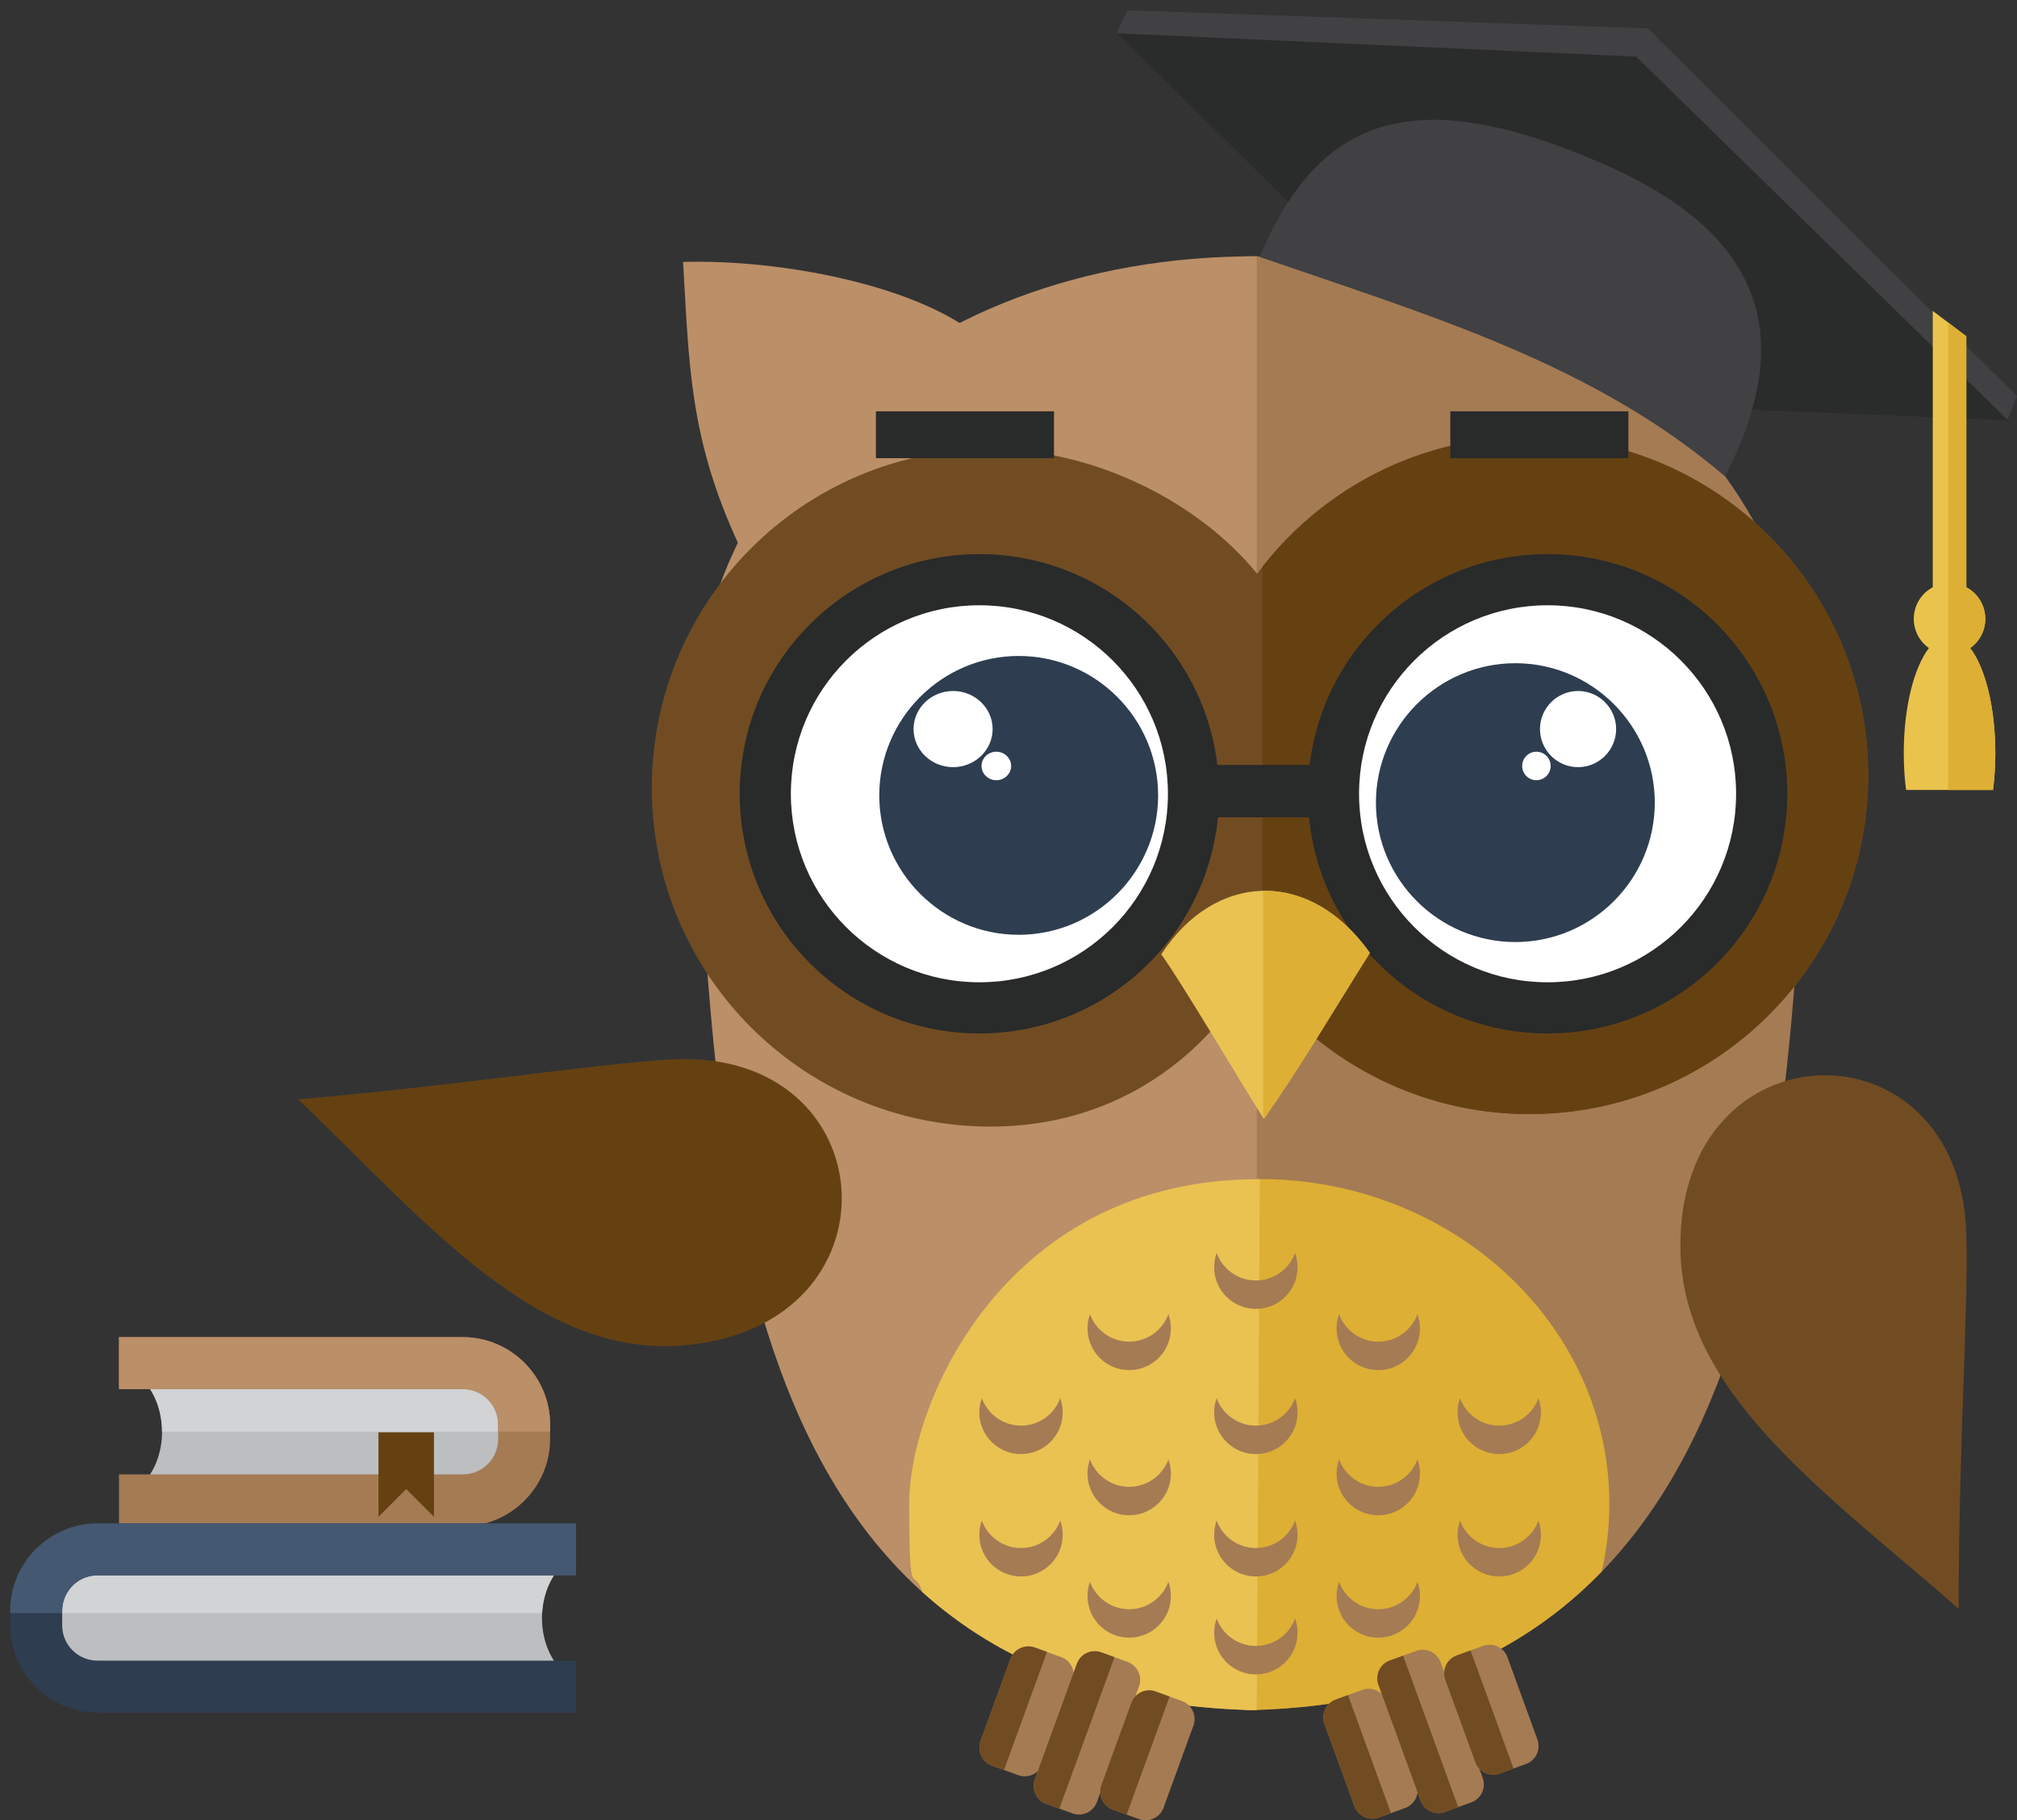 <svg version="1.1" id="owl-author"
	 xmlns="http://www.w3.org/2000/svg" xmlns:xlink="http://www.w3.org/1999/xlink" x="0px" y="0px"
	 viewBox="0 0 197.108 177.901" style="enable-background:new 0 0 197.108 177.901;" xml:space="preserve">
<rect x="0" y="0" width="197.108" height="177.901" fill="#333333" stroke="none"/>
<g>
	<polygon style="fill-rule:evenodd;clip-rule:evenodd;fill:#2A2B2B;" points="109.146,3.245 160.043,5.34 196.343,41.079 
		145.446,38.983 	"/>
	<polygon style="fill-rule:evenodd;clip-rule:evenodd;fill:#414042;" points="109.124,3.253 159.86,5.533 161.002,2.777 110.173,1 	
		"/>
	<polygon style="fill-rule:evenodd;clip-rule:evenodd;fill:#414042;" points="196.178,41.024 159.817,5.462 160.995,2.743 
		197.108,38.72 	"/>
	<path style="fill-rule:evenodd;clip-rule:evenodd;fill:#A57B54;" d="M121.772,167.135c0.154-0.004,0.302,0,0.456-0.005
		c52.931-1.352,52.056-57.287,54.536-91.759c1.94-26.942-20.455-50.38-54.992-50.324V167.135z"/>
	<path style="fill-rule:evenodd;clip-rule:evenodd;fill:#DDAF34;" d="M121.772,167.135c0.154-0.004,0.302,0,0.456-0.005
		c15.637-0.398,26.575-5.563,34.294-13.529c0.49-2.14,0.75-4.356,0.75-6.631c0-17.53-15.317-31.742-34.211-31.742
		c-0.432,0-0.861,0.01-1.289,0.023V167.135z"/>
	<path style="fill-rule:evenodd;clip-rule:evenodd;fill:#BB8F68;" d="M95.252,32.599c-5.939-4.658-18.705-7.272-28.5-7
		c0.593,10.011,0.616,17.322,5.5,27.75C79.502,47.683,88.002,38.266,95.252,32.599z"/>
	<path style="fill-rule:evenodd;clip-rule:evenodd;fill:#BB8F68;" d="M122.819,167.135c-0.154-0.004-0.302,0-0.456-0.005
		c-52.931-1.352-52.056-57.287-54.536-91.759c-1.94-26.942,20.456-50.38,54.993-50.324V167.135z"/>
	<path style="fill-rule:evenodd;clip-rule:evenodd;fill:#714C23;" d="M96.806,43.889c-18.285,0-33.108,14.822-33.108,33.107
		c0,18.286,14.823,33.108,33.108,33.108c11.496,0,20.56-6.053,25.707-15.09c6.006,8.396,15.837,13.869,26.947,13.869
		c18.285,0,33.108-14.823,33.108-33.108c0-18.285-14.823-33.109-33.108-33.109c-10.903,0-20.573,5.272-26.606,13.403
		C117.18,49.118,107.033,43.889,96.806,43.889z"/>
	<path style="fill-rule:evenodd;clip-rule:evenodd;fill:#654112;" d="M123.36,96.146c6.06,7.753,15.498,12.737,26.1,12.737
		c18.285,0,33.108-14.823,33.108-33.108c0-18.285-14.823-33.109-33.108-33.109c-10.603,0-20.04,4.986-26.1,12.739V96.146z"/>
	<path style="fill-rule:evenodd;clip-rule:evenodd;fill:#EAC252;" d="M122.819,167.135c-0.154-0.004-0.302,0-0.456-0.005
		c-14.299-0.364-24.665-4.717-32.237-11.55c-0.83-2.738-1.275,1.609-1.275-8.61s9.688-31.848,34.261-31.72L122.819,167.135z"/>
	<path style="fill-rule:evenodd;clip-rule:evenodd;fill:#FFFFFF;" d="M151.235,98.5c11.525,0,20.924-9.398,20.924-20.923
		s-9.399-20.924-20.924-20.924s-20.924,9.399-20.924,20.924S139.71,98.5,151.235,98.5z"/>
	<path style="fill-rule:evenodd;clip-rule:evenodd;fill:#292A2A;" d="M134.672,61.015c4.238-4.239,10.094-6.861,16.562-6.861
		c6.468,0,12.325,2.622,16.564,6.861c4.238,4.237,6.861,10.095,6.861,16.562s-2.623,12.324-6.861,16.563
		c-4.239,4.239-10.096,6.861-16.564,6.861c-6.468,0-12.324-2.622-16.562-6.861c-4.239-4.238-6.861-10.095-6.861-16.563
		S130.432,65.252,134.672,61.015L134.672,61.015z M151.234,59.153c-5.087,0-9.693,2.063-13.027,5.397
		c-3.333,3.334-5.396,7.939-5.396,13.027c0,5.087,2.063,9.693,5.396,13.027c3.335,3.334,7.94,5.396,13.027,5.396
		c5.088,0,9.695-2.063,13.028-5.396c3.334-3.334,5.396-7.94,5.396-13.027c0-5.088-2.062-9.693-5.396-13.027
		C160.928,61.216,156.321,59.153,151.234,59.153L151.234,59.153z"/>
	<path style="fill-rule:evenodd;clip-rule:evenodd;fill:#FFFFFF;" d="M95.71,98.5c11.524,0,20.924-9.398,20.924-20.923
		s-9.4-20.924-20.924-20.924s-20.924,9.399-20.924,20.924S84.186,98.5,95.71,98.5z"/>
	<path style="fill-rule:evenodd;clip-rule:evenodd;fill:#292A2A;" d="M79.147,61.015c4.239-4.239,10.096-6.861,16.563-6.861
		c6.468,0,12.324,2.622,16.563,6.861c4.239,4.237,6.861,10.095,6.861,16.562s-2.622,12.324-6.861,16.563
		c-4.238,4.239-10.095,6.861-16.563,6.861c-6.468,0-12.325-2.622-16.563-6.861c-4.238-4.238-6.861-10.095-6.861-16.563
		S74.908,65.252,79.147,61.015L79.147,61.015z M95.71,59.153c-5.088,0-9.694,2.063-13.028,5.397
		c-3.334,3.334-5.396,7.939-5.396,13.027c0,5.087,2.062,9.693,5.396,13.027c3.334,3.334,7.94,5.396,13.028,5.396
		c5.087,0,9.694-2.063,13.028-5.396c3.333-3.334,5.396-7.94,5.396-13.027c0-5.088-2.062-9.693-5.396-13.027
		C105.404,61.216,100.798,59.153,95.71,59.153L95.71,59.153z"/>
	<path style="fill-rule:evenodd;clip-rule:evenodd;fill:#EAC252;" d="M113.482,93.271c5.23-8.045,14.48-8.467,20.386-0.146
		c-3.27,5.184-7.027,11.543-10.366,16.225C121.399,106.047,115.295,95.729,113.482,93.271z"/>
	<path style="fill-rule:evenodd;clip-rule:evenodd;fill:#DDAF34;" d="M123.446,87.062c3.696-0.063,7.475,1.912,10.422,6.063
		c-3.27,5.184-7.027,11.543-10.366,16.225l-0.056-0.088V87.062z"/>
	<path style="fill-rule:evenodd;clip-rule:evenodd;fill:#A57B54;" d="M126.559,122.455c0.157,0.435,0.243,0.902,0.243,1.392
		c0,2.25-1.824,4.073-4.075,4.073c-2.25,0-4.075-1.823-4.075-4.073c0-0.489,0.086-0.957,0.244-1.392
		c0.568,1.566,2.069,2.685,3.831,2.685C124.489,125.14,125.99,124.021,126.559,122.455z"/>
	<path style="fill-rule:evenodd;clip-rule:evenodd;fill:#A57B54;" d="M114.179,128.436c0.158,0.436,0.244,0.901,0.244,1.391
		c0,2.251-1.824,4.075-4.075,4.075c-2.251,0-4.075-1.824-4.075-4.075c0-0.489,0.086-0.955,0.244-1.391
		c0.568,1.565,2.069,2.684,3.831,2.684C112.11,131.12,113.611,130.002,114.179,128.436z"/>
	<path style="fill-rule:evenodd;clip-rule:evenodd;fill:#A57B54;" d="M138.521,128.436c0.158,0.436,0.243,0.901,0.243,1.391
		c0,2.251-1.823,4.075-4.074,4.075c-2.251,0-4.075-1.824-4.075-4.075c0-0.489,0.086-0.955,0.244-1.391
		c0.568,1.565,2.069,2.684,3.831,2.684C136.451,131.12,137.952,130.002,138.521,128.436z"/>
	<path style="fill-rule:evenodd;clip-rule:evenodd;fill:#A57B54;" d="M126.559,136.643c0.157,0.434,0.243,0.902,0.243,1.391
		c0,2.25-1.824,4.074-4.075,4.074c-2.25,0-4.075-1.824-4.075-4.074c0-0.488,0.086-0.957,0.244-1.391
		c0.568,1.565,2.069,2.684,3.831,2.684C124.489,139.327,125.99,138.209,126.559,136.643z"/>
	<path style="fill-rule:evenodd;clip-rule:evenodd;fill:#A57B54;" d="M114.179,142.623c0.158,0.436,0.244,0.903,0.244,1.392
		c0,2.251-1.824,4.075-4.075,4.075c-2.251,0-4.075-1.824-4.075-4.075c0-0.488,0.086-0.956,0.244-1.392
		c0.568,1.566,2.069,2.685,3.831,2.685C112.11,145.308,113.611,144.189,114.179,142.623z"/>
	<path style="fill-rule:evenodd;clip-rule:evenodd;fill:#A57B54;" d="M138.521,142.623c0.158,0.436,0.243,0.903,0.243,1.392
		c0,2.251-1.823,4.075-4.074,4.075c-2.251,0-4.075-1.824-4.075-4.075c0-0.488,0.086-0.956,0.244-1.392
		c0.568,1.566,2.069,2.685,3.831,2.685C136.451,145.308,137.952,144.189,138.521,142.623z"/>
	<path style="fill-rule:evenodd;clip-rule:evenodd;fill:#A57B54;" d="M150.344,136.643c0.157,0.434,0.243,0.902,0.243,1.391
		c0,2.25-1.824,4.074-4.075,4.074c-2.25,0-4.075-1.824-4.075-4.074c0-0.488,0.086-0.957,0.244-1.391
		c0.568,1.565,2.069,2.684,3.831,2.684C148.275,139.327,149.776,138.209,150.344,136.643z"/>
	<path style="fill-rule:evenodd;clip-rule:evenodd;fill:#A57B54;" d="M103.608,136.643c0.158,0.434,0.244,0.902,0.244,1.391
		c0,2.25-1.824,4.074-4.075,4.074c-2.251,0-4.075-1.824-4.075-4.074c0-0.488,0.086-0.957,0.244-1.391
		c0.568,1.565,2.069,2.684,3.831,2.684S103.04,138.209,103.608,136.643z"/>
	<path style="fill-rule:evenodd;clip-rule:evenodd;fill:#A57B54;" d="M126.559,148.605c0.157,0.434,0.243,0.902,0.243,1.391
		c0,2.25-1.824,4.075-4.075,4.075c-2.25,0-4.075-1.825-4.075-4.075c0-0.488,0.086-0.957,0.244-1.391
		c0.568,1.564,2.069,2.684,3.831,2.684C124.489,151.289,125.99,150.17,126.559,148.605z"/>
	<path style="fill-rule:evenodd;clip-rule:evenodd;fill:#A57B54;" d="M114.179,154.586c0.158,0.435,0.244,0.902,0.244,1.392
		c0,2.25-1.824,4.074-4.075,4.074c-2.251,0-4.075-1.824-4.075-4.074c0-0.489,0.086-0.957,0.244-1.392
		c0.568,1.565,2.069,2.685,3.831,2.685C112.11,157.27,113.611,156.151,114.179,154.586z"/>
	<path style="fill-rule:evenodd;clip-rule:evenodd;fill:#A57B54;" d="M138.521,154.586c0.158,0.435,0.243,0.902,0.243,1.392
		c0,2.25-1.823,4.074-4.074,4.074c-2.251,0-4.075-1.824-4.075-4.074c0-0.489,0.086-0.957,0.244-1.392
		c0.568,1.565,2.069,2.685,3.831,2.685C136.451,157.27,137.952,156.151,138.521,154.586z"/>
	<path style="fill-rule:evenodd;clip-rule:evenodd;fill:#A57B54;" d="M150.344,148.605c0.157,0.434,0.243,0.902,0.243,1.391
		c0,2.25-1.824,4.075-4.075,4.075c-2.25,0-4.075-1.825-4.075-4.075c0-0.488,0.086-0.957,0.244-1.391
		c0.568,1.564,2.069,2.684,3.831,2.684C148.275,151.289,149.776,150.17,150.344,148.605z"/>
	<path style="fill-rule:evenodd;clip-rule:evenodd;fill:#A57B54;" d="M103.608,148.605c0.158,0.434,0.244,0.902,0.244,1.391
		c0,2.25-1.824,4.075-4.075,4.075c-2.251,0-4.075-1.825-4.075-4.075c0-0.488,0.086-0.957,0.244-1.391
		c0.568,1.564,2.069,2.684,3.831,2.684S103.04,150.17,103.608,148.605z"/>
	<path style="fill-rule:evenodd;clip-rule:evenodd;fill:#A57B54;" d="M126.559,158.174c0.157,0.435,0.243,0.903,0.243,1.393
		c0,2.25-1.824,4.074-4.075,4.074c-2.25,0-4.075-1.824-4.075-4.074c0-0.489,0.086-0.957,0.244-1.393
		c0.568,1.567,2.069,2.685,3.831,2.685C124.489,160.859,125.99,159.741,126.559,158.174z"/>
	<rect x="117.312" y="74.758" style="fill-rule:evenodd;clip-rule:evenodd;fill:#292A2A;" width="12.214" height="5.121"/>
	<path style="fill-rule:evenodd;clip-rule:evenodd;fill:#654112;" d="M65.61,103.539c-7.409,0.418-20.6,2.525-36.463,3.903
		c12.596,12.097,23.359,25.18,37.531,24.051C88.523,129.754,86.693,102.354,65.61,103.539z"/>
	<path style="fill-rule:evenodd;clip-rule:evenodd;fill:#714C23;" d="M192.151,120.556c0.221,7.417-0.743,20.741-0.751,36.663
		c-13.136-11.509-27.095-21.106-27.19-35.323C164.062,99.982,191.52,99.447,192.151,120.556z"/>
	<path style="fill-rule:evenodd;clip-rule:evenodd;fill:#414042;" d="M123.114,25.117c16.858,5.811,32.534,10.43,45.447,21.426
		c7.809-14.991,2.168-24.356-11.734-30.458C138.458,8.019,128.93,11.157,123.114,25.117z"/>
	<path style="fill-rule:evenodd;clip-rule:evenodd;fill:#EAC34D;" d="M192.533,63.335c1.458,1.896,2.457,5.778,2.457,10.263
		c0,1.26-0.079,2.472-0.226,3.607h-8.497c-0.147-1.136-0.225-2.348-0.225-3.607c0-4.484,0.999-8.367,2.457-10.263
		c-0.895-0.632-1.479-1.675-1.479-2.854c0-1.339,0.752-2.502,1.857-3.088V30.386l3.277,2.477v24.531
		c1.104,0.586,1.856,1.749,1.856,3.088C194.011,61.66,193.427,62.703,192.533,63.335z"/>
	<path style="fill-rule:evenodd;clip-rule:evenodd;fill:#DDAF34;" d="M192.533,63.335c1.458,1.896,2.457,5.778,2.457,10.263
		c0,1.26-0.079,2.472-0.226,3.607h-4.383V31.523l1.773,1.339v24.531c1.104,0.586,1.856,1.749,1.856,3.088
		C194.011,61.66,193.427,62.703,192.533,63.335z"/>
	<rect x="85.598" y="40.198" style="fill-rule:evenodd;clip-rule:evenodd;fill:#292A2A;" width="17.4" height="4.579"/>
	<rect x="141.729" y="40.198" style="fill-rule:evenodd;clip-rule:evenodd;fill:#292A2A;" width="17.401" height="4.579"/>
	<path style="fill-rule:evenodd;clip-rule:evenodd;fill:#A57B54;" d="M101.129,161.013l2.58,0.939c0.961,0.35,1.461,1.42,1.11,2.382
		l-2.929,8.046c-0.35,0.96-1.42,1.46-2.381,1.111l-2.581-0.939c-0.96-0.35-1.46-1.421-1.11-2.382l2.928-8.047
		C99.096,161.163,100.168,160.663,101.129,161.013z"/>
	<path style="fill-rule:evenodd;clip-rule:evenodd;fill:#714C23;" d="M101.129,161.013l1.188,0.433l-4.2,11.539l-1.188-0.433
		c-0.96-0.35-1.46-1.421-1.11-2.382l2.928-8.047C99.096,161.163,100.168,160.663,101.129,161.013z"/>
	<path style="fill-rule:evenodd;clip-rule:evenodd;fill:#A57B54;" d="M107.619,161.485l2.581,0.939
		c0.96,0.351,1.46,1.422,1.111,2.383l-4.116,11.308c-0.35,0.961-1.422,1.461-2.382,1.111l-2.58-0.939
		c-0.961-0.35-1.461-1.421-1.111-2.382l4.116-11.309C105.587,161.636,106.658,161.136,107.619,161.485z"/>
	<path style="fill-rule:evenodd;clip-rule:evenodd;fill:#714C23;" d="M107.619,161.485l1.295,0.472l-5.387,14.801l-1.295-0.472
		c-0.961-0.35-1.461-1.421-1.111-2.382l4.116-11.309C105.587,161.636,106.658,161.136,107.619,161.485z"/>
	<path style="fill-rule:evenodd;clip-rule:evenodd;fill:#A57B54;" d="M112.939,165.311l2.581,0.939c0.96,0.35,1.46,1.422,1.11,2.383
		l-2.929,8.047c-0.35,0.96-1.421,1.46-2.381,1.109l-2.581-0.939c-0.961-0.35-1.46-1.421-1.111-2.382l2.929-8.047
		C110.907,165.461,111.978,164.961,112.939,165.311z"/>
	<path style="fill-rule:evenodd;clip-rule:evenodd;fill:#714C23;" d="M112.939,165.311l1.359,0.495l-4.2,11.538l-1.359-0.494
		c-0.961-0.35-1.46-1.421-1.111-2.382l2.929-8.047C110.906,165.461,111.978,164.961,112.939,165.311z"/>
	<path style="fill-rule:evenodd;clip-rule:evenodd;fill:#A57B54;" d="M130.542,166.092l2.581-0.939
		c0.961-0.349,2.032,0.15,2.382,1.111l2.929,8.046c0.35,0.961-0.15,2.032-1.111,2.382l-2.581,0.939
		c-0.96,0.35-2.032-0.15-2.381-1.11l-2.929-8.047C129.081,167.513,129.582,166.441,130.542,166.092z"/>
	<path style="fill-rule:evenodd;clip-rule:evenodd;fill:#714C23;" d="M130.542,166.092l1.189-0.433l4.2,11.539l-1.189,0.433
		c-0.96,0.35-2.032-0.15-2.381-1.11l-2.929-8.047C129.081,167.513,129.582,166.441,130.542,166.092z"/>
	<path style="fill-rule:evenodd;clip-rule:evenodd;fill:#A57B54;" d="M135.818,162.282l2.581-0.939
		c0.961-0.35,2.032,0.15,2.382,1.11l4.115,11.308c0.35,0.961-0.15,2.032-1.11,2.382l-2.581,0.939
		c-0.961,0.35-2.032-0.149-2.381-1.11l-4.116-11.308C134.358,163.703,134.858,162.631,135.818,162.282z"/>
	<path style="fill-rule:evenodd;clip-rule:evenodd;fill:#714C23;" d="M135.818,162.282l1.296-0.472l5.387,14.8l-1.296,0.472
		c-0.961,0.35-2.032-0.149-2.381-1.11l-4.116-11.308C134.358,163.703,134.858,162.631,135.818,162.282z"/>
	<path style="fill-rule:evenodd;clip-rule:evenodd;fill:#A57B54;" d="M142.352,161.793l2.58-0.938
		c0.961-0.351,2.033,0.149,2.382,1.11l2.929,8.047c0.35,0.96-0.15,2.03-1.11,2.381l-2.581,0.94c-0.961,0.349-2.032-0.15-2.382-1.111
		l-2.928-8.047C140.891,163.215,141.392,162.143,142.352,161.793z"/>
	<path style="fill-rule:evenodd;clip-rule:evenodd;fill:#714C23;" d="M142.352,161.793l1.359-0.494l4.2,11.539l-1.359,0.495
		c-0.961,0.349-2.032-0.15-2.382-1.111l-2.928-8.047C140.891,163.215,141.392,162.143,142.352,161.793z"/>
	<path style="fill-rule:evenodd;clip-rule:evenodd;fill:#2E3D50;" d="M99.551,91.358c7.506,0,13.625-6.119,13.625-13.625
		c0-7.504-6.119-13.625-13.625-13.625c-7.504,0-13.625,6.121-13.625,13.625C85.926,85.239,92.048,91.358,99.551,91.358z"/>
	<path style="fill-rule:evenodd;clip-rule:evenodd;fill:#2E3D50;" d="M148.086,92.067c7.506,0,13.625-6.119,13.625-13.625
		c0-7.504-6.119-13.625-13.625-13.625c-7.504,0-13.626,6.121-13.626,13.625C134.46,85.948,140.582,92.067,148.086,92.067z"/>
	<path style="fill-rule:evenodd;clip-rule:evenodd;fill:#FFFFFF;" d="M154.212,74.975c2.049,0,3.721-1.672,3.721-3.722
		s-1.672-3.722-3.721-3.722c-2.049,0-3.72,1.672-3.72,3.722S152.162,74.975,154.212,74.975z"/>
	<path style="fill-rule:evenodd;clip-rule:evenodd;fill:#FFFFFF;" d="M150.145,76.252c0.766,0,1.392-0.625,1.392-1.394
		c0-0.767-0.627-1.393-1.392-1.393c-0.768,0-1.394,0.626-1.394,1.393C148.751,75.627,149.377,76.252,150.145,76.252z"/>
	<path style="fill-rule:evenodd;clip-rule:evenodd;fill:#FFFFFF;" d="M93.139,74.975c-2.128,0-3.864-1.672-3.864-3.724
		c0-2.048,1.736-3.72,3.864-3.72c2.128,0,3.864,1.672,3.864,3.72C97.004,73.304,95.268,74.975,93.139,74.975z"/>
	<path style="fill-rule:evenodd;clip-rule:evenodd;fill:#FFFFFF;" d="M97.364,76.252c-0.795,0-1.446-0.627-1.446-1.394
		c0-0.768,0.651-1.393,1.446-1.393c0.797,0,1.447,0.625,1.447,1.393C98.811,75.625,98.161,76.252,97.364,76.252z"/>
	<path style="fill-rule:evenodd;clip-rule:evenodd;fill:#BCBEC0;" d="M4.959,152.142h51.088c-1.808,0.956-3.084,3.276-3.084,5.986
		c0,2.517,1.101,4.698,2.708,5.761H4.959V152.142z"/>
	<path style="fill-rule:evenodd;clip-rule:evenodd;fill:#D1D3D4;" d="M4.959,152.142h51.088c-1.702,0.9-2.933,3.008-3.072,5.511
		H4.959V152.142z"/>
	<path style="fill-rule:evenodd;clip-rule:evenodd;fill:#BCBEC0;" d="M13.329,134.304h36.587v11.747H12.459
		c1.963-0.852,3.376-3.273,3.376-6.126C15.836,137.513,14.826,135.411,13.329,134.304z"/>
	<path style="fill-rule:evenodd;clip-rule:evenodd;fill:#D1D3D4;" d="M13.329,134.304h36.587v5.617H15.836
		C15.836,137.511,14.825,135.411,13.329,134.304z"/>
	<path style="fill-rule:evenodd;clip-rule:evenodd;fill:#A57B54;" d="M11.629,130.681h33.604c2.34,0,4.469,0.958,6.013,2.503
		l0.009,0.009c1.543,1.544,2.503,3.673,2.503,6.013v1.437c0,2.341-0.959,4.47-2.503,6.014l-0.009,0.009
		c-1.544,1.544-3.674,2.503-6.013,2.503H11.629v-5.076h33.604c0.95,0,1.814-0.387,2.439-1.01c0.623-0.625,1.01-1.489,1.01-2.44
		v-1.437c0-0.95-0.387-1.814-1.01-2.439c-0.625-0.623-1.489-1.01-2.439-1.01H11.629V130.681z"/>
	<path style="fill-rule:evenodd;clip-rule:evenodd;fill:#BB8F68;" d="M11.629,130.681h33.604c2.34,0,4.469,0.958,6.013,2.503
		l0.009,0.009c1.543,1.544,2.503,3.673,2.503,6.013v0.715h-5.076v-0.715c0-0.95-0.387-1.814-1.01-2.439
		c-0.625-0.623-1.489-1.01-2.439-1.01H11.629V130.681z"/>
	<path style="fill-rule:evenodd;clip-rule:evenodd;fill:#2E3D50;" d="M9.526,148.883h46.771v5.076H9.526
		c-0.952,0-1.814,0.386-2.434,1.006v0.009c-0.627,0.626-1.016,1.489-1.016,2.435v1.438c0,0.952,0.385,1.814,1.005,2.434l0.01,0.01
		c0.62,0.62,1.482,1.005,2.434,1.005h46.771v5.076H9.526c-2.336,0-4.465-0.958-6.013-2.503l-0.005-0.005l-0.005-0.005
		C1.959,163.31,1,161.182,1,158.846v-1.438c0-2.347,0.959-4.479,2.503-6.023l0.005,0.005C5.057,149.843,7.188,148.883,9.526,148.883
		z"/>
	<path style="fill-rule:evenodd;clip-rule:evenodd;fill:#455871;" d="M9.526,148.883h46.771v5.076H9.526
		c-0.952,0-1.814,0.386-2.434,1.006v0.009c-0.627,0.626-1.016,1.489-1.016,2.435v0.244H1v-0.244c0-2.347,0.959-4.479,2.503-6.023
		l0.005,0.005C5.057,149.843,7.188,148.883,9.526,148.883z"/>
	<polygon style="fill-rule:evenodd;clip-rule:evenodd;fill:#654112;" points="36.985,139.981 42.409,139.981 42.409,148.24 
		39.697,145.528 36.985,148.24 	"/>
</g>
</svg>
